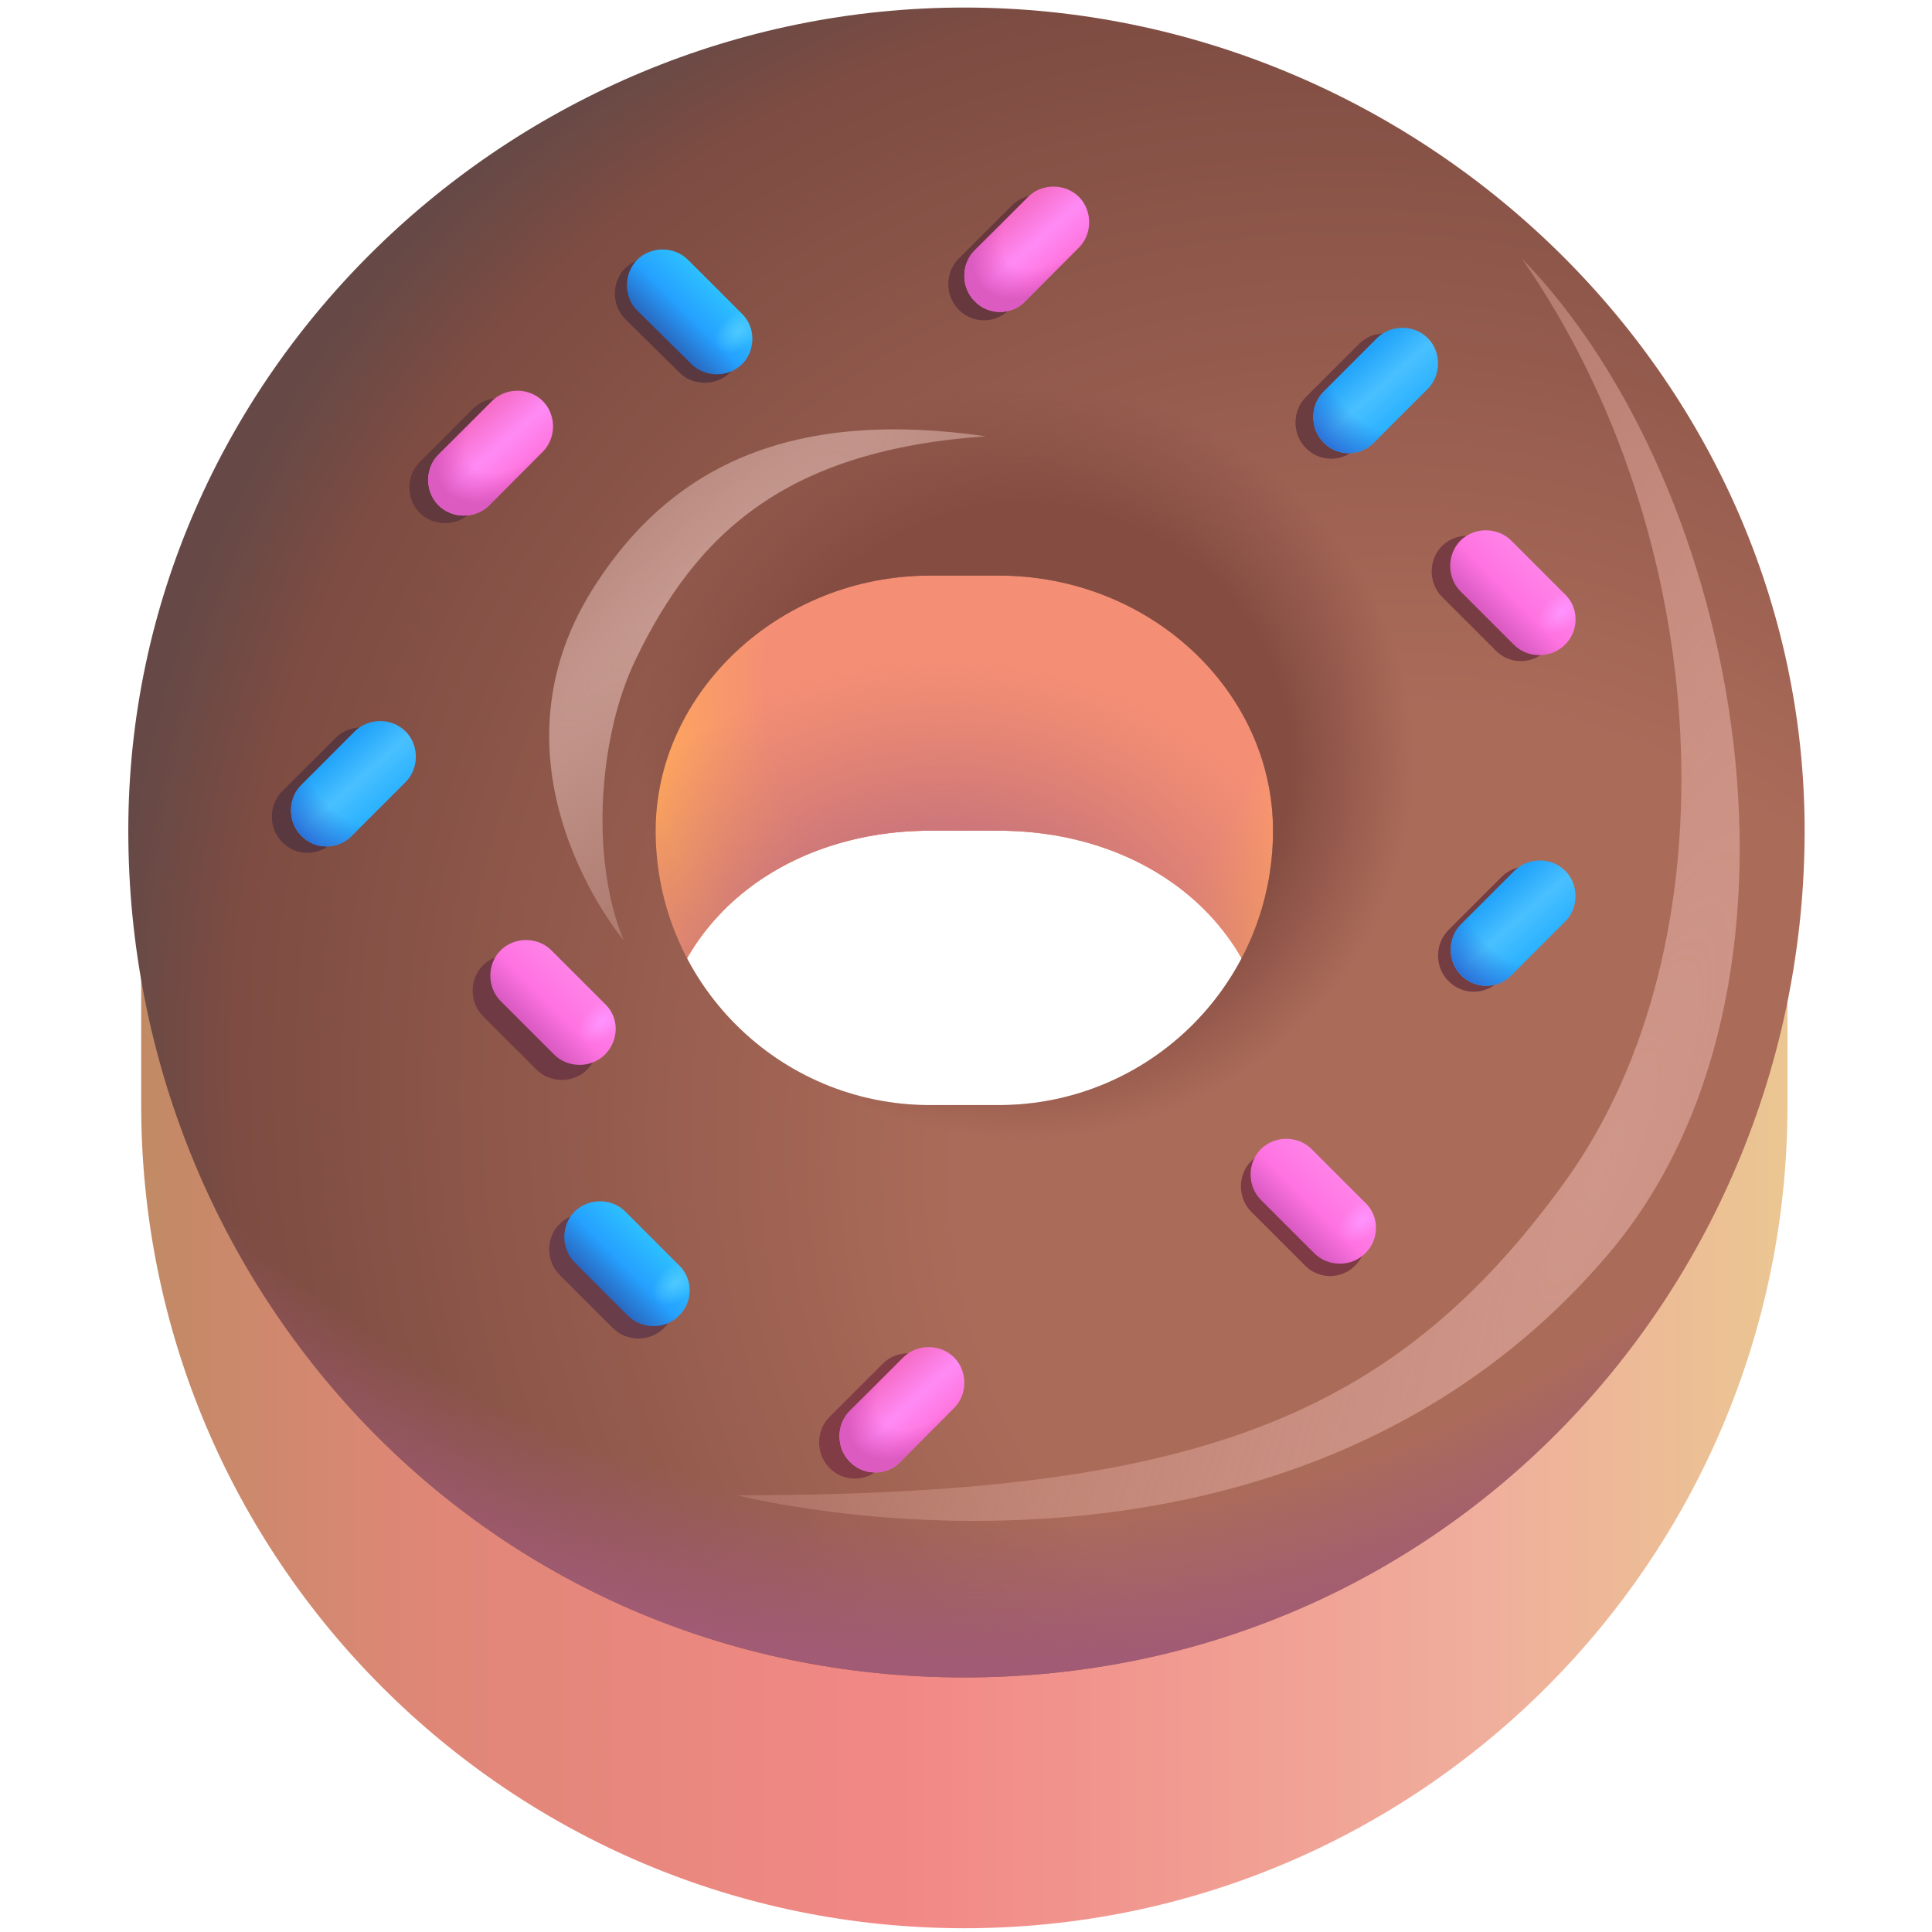 <svg width="512" height="512" viewBox="0 0 512 512" fill="none" xmlns="http://www.w3.org/2000/svg">
<path d="M461.341 220.143C431.347 135.431 350.452 74.714 255.56 74.714C160.668 74.714 79.773 135.431 49.778 220.143H37.417V292.857C37.417 413.381 135.036 511 255.56 511C376.084 511 473.703 413.381 473.703 292.857V220.143H461.341ZM337.363 286.313C337.363 326.487 304.824 359.027 264.649 359.027H246.471C206.296 359.027 173.756 326.487 173.756 286.313C173.756 246.138 206.296 220.143 246.471 220.143H264.649C304.824 220.143 337.363 246.138 337.363 286.313Z" fill="url(#paint0_linear_3_1122)"/>
<path d="M461.341 220.143C431.347 135.431 350.452 74.714 255.56 74.714C160.668 74.714 79.773 135.431 49.778 220.143H37.417V292.857C37.417 413.381 135.036 511 255.56 511C376.084 511 473.703 413.381 473.703 292.857V220.143H461.341ZM337.363 286.313C337.363 326.487 304.824 359.027 264.649 359.027H246.471C206.296 359.027 173.756 326.487 173.756 286.313C173.756 246.138 206.296 220.143 246.471 220.143H264.649C304.824 220.143 337.363 246.138 337.363 286.313Z" fill="url(#paint1_radial_3_1122)"/>
<path d="M461.341 220.143C431.347 135.431 350.452 74.714 255.56 74.714C160.668 74.714 79.773 135.431 49.778 220.143H37.417V292.857C37.417 413.381 135.036 511 255.56 511C376.084 511 473.703 413.381 473.703 292.857V220.143H461.341ZM337.363 286.313C337.363 326.487 304.824 359.027 264.649 359.027H246.471C206.296 359.027 173.756 326.487 173.756 286.313C173.756 246.138 206.296 220.143 246.471 220.143H264.649C304.824 220.143 337.363 246.138 337.363 286.313Z" fill="url(#paint2_radial_3_1122)"/>
<path d="M255.56 2C135.036 2 34 99.619 34 220.143C34 340.667 127.765 444.539 255.56 444.539C383.374 444.539 478.248 340.667 478.248 220.143C478.248 99.619 376.084 2 255.56 2V2ZM337.364 220.143C337.364 260.317 304.824 292.857 264.65 292.857H246.471C206.296 292.857 173.757 260.317 173.757 220.143C173.757 183.786 206.296 152.537 246.471 152.537H264.65C304.824 152.537 337.364 183.222 337.364 220.143Z" fill="url(#paint3_radial_3_1122)"/>
<path d="M255.56 2C135.036 2 34 99.619 34 220.143C34 340.667 127.765 444.539 255.56 444.539C383.374 444.539 478.248 340.667 478.248 220.143C478.248 99.619 376.084 2 255.56 2V2ZM337.364 220.143C337.364 260.317 304.824 292.857 264.65 292.857H246.471C206.296 292.857 173.757 260.317 173.757 220.143C173.757 183.786 206.296 152.537 246.471 152.537H264.65C304.824 152.537 337.364 183.222 337.364 220.143Z" fill="url(#paint4_radial_3_1122)"/>
<path d="M255.56 2C135.036 2 34 99.619 34 220.143C34 340.667 127.765 444.539 255.56 444.539C383.374 444.539 478.248 340.667 478.248 220.143C478.248 99.619 376.084 2 255.56 2V2ZM337.364 220.143C337.364 260.317 304.824 292.857 264.65 292.857H246.471C206.296 292.857 173.757 260.317 173.757 220.143C173.757 183.786 206.296 152.537 246.471 152.537H264.65C304.824 152.537 337.364 183.222 337.364 220.143Z" fill="url(#paint5_radial_3_1122)"/>
<g filter="url(#filter0_f_3_1122)">
<path d="M409.77 172.333C413.406 168.698 413.406 162.517 409.77 158.881L395.591 144.702C391.955 141.066 385.774 141.066 382.138 144.702C378.503 148.338 378.503 154.518 382.138 158.154L396.318 172.333C399.953 176.151 406.134 176.151 409.77 172.333Z" fill="#783C43"/>
</g>
<g filter="url(#filter1_f_3_1122)">
<path d="M383.829 259.954C380.194 256.318 380.194 250.137 383.829 246.501L398.009 232.322C401.644 228.686 407.825 228.686 411.461 232.322C415.096 235.958 415.096 242.139 411.461 245.774L397.281 259.954C393.646 263.771 387.465 263.771 383.829 259.954Z" fill="#733D42"/>
</g>
<g filter="url(#filter2_f_3_1122)">
<path d="M359.214 335.304C362.849 331.668 362.849 325.488 359.214 321.852L345.034 307.673C341.399 304.037 335.218 304.037 331.582 307.673C327.947 311.308 327.947 317.489 331.582 321.125L345.762 335.304C349.397 339.121 355.578 339.121 359.214 335.304Z" fill="#7E3B46"/>
</g>
<g filter="url(#filter3_f_3_1122)">
<path d="M219.804 388.986C216.169 385.35 216.169 379.169 219.804 375.534L233.984 361.354C237.619 357.719 243.8 357.719 247.436 361.354C251.072 364.99 251.072 371.171 247.436 374.806L233.257 388.986C229.621 392.803 223.44 392.803 219.804 388.986Z" fill="#823C46"/>
</g>
<path d="M414.678 170.898C411.042 174.533 404.862 174.533 401.226 170.898L387.047 156.718C383.411 153.083 383.411 146.902 387.047 143.266C390.682 139.63 396.863 139.63 400.499 143.266L414.678 157.445C418.496 161.081 418.496 167.262 414.678 170.898Z" fill="url(#paint6_linear_3_1122)"/>
<path d="M414.678 170.898C411.042 174.533 404.862 174.533 401.226 170.898L387.047 156.718C383.411 153.083 383.411 146.902 387.047 143.266C390.682 139.63 396.863 139.63 400.499 143.266L414.678 157.445C418.496 161.081 418.496 167.262 414.678 170.898Z" fill="url(#paint7_radial_3_1122)"/>
<g filter="url(#filter4_f_3_1122)">
<path d="M254.034 82.022C250.398 78.386 250.398 72.206 254.034 68.57L268.213 54.391C271.849 50.755 278.03 50.755 281.665 54.391C285.301 58.026 285.301 64.207 281.665 67.843L267.486 82.022C263.85 85.84 257.67 85.84 254.034 82.022V82.022Z" fill="#67383D"/>
</g>
<g filter="url(#filter5_f_3_1122)">
<path d="M346.052 118.706C342.416 115.071 342.416 108.89 346.052 105.254L360.231 91.075C363.867 87.439 370.048 87.439 373.683 91.075C377.319 94.711 377.319 100.891 373.683 104.527L359.504 118.706C355.868 122.524 349.688 122.524 346.052 118.706Z" fill="#6B3C40"/>
</g>
<path d="M258.286 79.805C254.651 76.169 254.651 69.988 258.286 66.352L272.466 52.173C276.101 48.537 282.282 48.537 285.918 52.173C289.554 55.809 289.554 61.989 285.918 65.625L271.738 79.805C268.103 83.622 261.922 83.622 258.286 79.805Z" fill="url(#paint8_linear_3_1122)"/>
<path d="M258.286 79.805C254.651 76.169 254.651 69.988 258.286 66.352L272.466 52.173C276.101 48.537 282.282 48.537 285.918 52.173C289.554 55.809 289.554 61.989 285.918 65.625L271.738 79.805C268.103 83.622 261.922 83.622 258.286 79.805Z" fill="url(#paint9_radial_3_1122)"/>
<g filter="url(#filter6_f_3_1122)">
<path d="M111.222 135.903C107.586 132.267 107.586 126.087 111.222 122.451L125.401 108.272C129.037 104.636 135.218 104.636 138.853 108.272C142.489 111.907 142.489 118.088 138.853 121.724L124.674 135.903C121.038 139.539 114.858 139.539 111.222 135.903V135.903Z" fill="#62393D"/>
</g>
<path d="M116.203 133.904C112.568 130.268 112.568 124.087 116.203 120.452L130.383 106.272C134.018 102.637 140.199 102.637 143.835 106.272C147.47 109.908 147.47 116.089 143.835 119.725L129.656 133.904C126.02 137.54 119.839 137.54 116.203 133.904V133.904Z" fill="url(#paint10_linear_3_1122)"/>
<path d="M116.203 133.904C112.568 130.268 112.568 124.087 116.203 120.452L130.383 106.272C134.018 102.637 140.199 102.637 143.835 106.272C147.47 109.908 147.47 116.089 143.835 119.725L129.656 133.904C126.02 137.54 119.839 137.54 116.203 133.904V133.904Z" fill="url(#paint11_radial_3_1122)"/>
<path d="M225.201 387.349C221.565 383.713 221.565 377.533 225.201 373.897L239.38 359.718C243.016 356.082 249.197 356.082 252.832 359.718C256.468 363.353 256.468 369.534 252.832 373.17L238.653 387.349C235.017 391.167 228.837 391.167 225.201 387.349Z" fill="url(#paint12_linear_3_1122)"/>
<path d="M225.201 387.349C221.565 383.713 221.565 377.533 225.201 373.897L239.38 359.718C243.016 356.082 249.197 356.082 252.832 359.718C256.468 363.353 256.468 369.534 252.832 373.17L238.653 387.349C235.017 391.167 228.837 391.167 225.201 387.349Z" fill="url(#paint13_radial_3_1122)"/>
<path d="M361.779 332.159C358.143 335.795 351.962 335.795 348.326 332.159L334.147 317.98C330.511 314.344 330.511 308.164 334.147 304.528C337.783 300.892 343.964 300.892 347.599 304.528L361.779 318.707C365.596 322.343 365.596 328.524 361.779 332.159Z" fill="url(#paint14_linear_3_1122)"/>
<path d="M361.779 332.159C358.143 335.795 351.962 335.795 348.326 332.159L334.147 317.98C330.511 314.344 330.511 308.164 334.147 304.528C337.783 300.892 343.964 300.892 347.599 304.528L361.779 318.707C365.596 322.343 365.596 328.524 361.779 332.159Z" fill="url(#paint15_radial_3_1122)"/>
<path d="M387.172 258.391C383.536 254.755 383.536 248.574 387.172 244.939L401.351 230.759C404.987 227.124 411.168 227.124 414.804 230.759C418.439 234.395 418.439 240.576 414.804 244.211L400.624 258.391C396.989 262.208 390.808 262.208 387.172 258.391Z" fill="url(#paint16_linear_3_1122)"/>
<path d="M387.172 258.391C383.536 254.755 383.536 248.574 387.172 244.939L401.351 230.759C404.987 227.124 411.168 227.124 414.804 230.759C418.439 234.395 418.439 240.576 414.804 244.211L400.624 258.391C396.989 262.208 390.808 262.208 387.172 258.391Z" fill="url(#paint17_radial_3_1122)"/>
<g filter="url(#filter7_f_3_1122)">
<path d="M175.901 351.992C172.265 355.628 166.085 355.628 162.449 351.992L148.27 337.813C144.634 334.177 144.634 327.997 148.27 324.361C151.905 320.725 158.086 320.725 161.722 324.361L175.901 338.54C179.719 342.176 179.719 348.357 175.901 351.992Z" fill="#693D49"/>
</g>
<path d="M179.902 348.72C176.266 352.355 170.086 352.355 166.45 348.72L152.271 334.54C148.635 330.905 148.635 324.724 152.271 321.088C155.906 317.453 162.087 317.453 165.723 321.088L179.902 335.268C183.72 338.903 183.72 345.084 179.902 348.72Z" fill="url(#paint18_linear_3_1122)"/>
<path d="M179.902 348.72C176.266 352.355 170.086 352.355 166.45 348.72L152.271 334.54C148.635 330.905 148.635 324.724 152.271 321.088C155.906 317.453 162.087 317.453 165.723 321.088L179.902 335.268C183.72 338.903 183.72 345.084 179.902 348.72Z" fill="url(#paint19_radial_3_1122)"/>
<g filter="url(#filter8_f_3_1122)">
<path d="M74.775 223.161C71.139 219.525 71.139 213.344 74.775 209.709L88.954 195.529C92.59 191.894 98.77 191.894 102.406 195.529C106.042 199.165 106.042 205.346 102.406 208.982L88.227 223.161C84.591 226.978 78.41 226.978 74.775 223.161Z" fill="#5A3840"/>
</g>
<g filter="url(#filter9_f_3_1122)">
<path d="M193.48 98.71C189.845 102.346 183.664 102.346 180.028 98.71L165.667 84.531C162.032 80.895 162.032 74.715 165.667 71.079C169.303 67.443 175.484 67.443 179.119 71.079L193.299 85.258C197.116 88.894 197.116 95.075 193.48 98.71V98.71Z" fill="#5A3840"/>
</g>
<path d="M196.679 96.474C193.043 100.11 186.863 100.11 183.227 96.474L168.866 82.295C165.23 78.659 165.23 72.478 168.866 68.843C172.502 65.207 178.682 65.207 182.318 68.843L196.497 83.022C200.315 86.658 200.315 92.838 196.679 96.474V96.474Z" fill="url(#paint20_linear_3_1122)"/>
<path d="M196.679 96.474C193.043 100.11 186.863 100.11 183.227 96.474L168.866 82.295C165.23 78.659 165.23 72.478 168.866 68.843C172.502 65.207 178.682 65.207 182.318 68.843L196.497 83.022C200.315 86.658 200.315 92.838 196.679 96.474V96.474Z" fill="url(#paint21_radial_3_1122)"/>
<path d="M79.846 221.452C76.211 217.816 76.211 211.635 79.846 208L94.026 193.82C97.661 190.185 103.842 190.185 107.478 193.82C111.114 197.456 111.114 203.637 107.478 207.273L93.299 221.452C89.663 225.269 83.482 225.269 79.846 221.452Z" fill="url(#paint22_linear_3_1122)"/>
<path d="M79.846 221.452C76.211 217.816 76.211 211.635 79.846 208L94.026 193.82C97.661 190.185 103.842 190.185 107.478 193.82C111.114 197.456 111.114 203.637 107.478 207.273L93.299 221.452C89.663 225.269 83.482 225.269 79.846 221.452Z" fill="url(#paint23_radial_3_1122)"/>
<path d="M350.744 117.234C347.108 113.598 347.108 107.417 350.744 103.782L364.923 89.602C368.559 85.967 374.74 85.967 378.375 89.602C382.011 93.238 382.011 99.419 378.375 103.054L364.196 117.234C360.56 121.051 354.38 121.051 350.744 117.234Z" fill="url(#paint24_linear_3_1122)"/>
<path d="M350.744 117.234C347.108 113.598 347.108 107.417 350.744 103.782L364.923 89.602C368.559 85.967 374.74 85.967 378.375 89.602C382.011 93.238 382.011 99.419 378.375 103.054L364.196 117.234C360.56 121.051 354.38 121.051 350.744 117.234Z" fill="url(#paint25_radial_3_1122)"/>
<g filter="url(#filter10_f_3_1122)">
<path d="M155.615 283.459C151.979 287.094 145.798 287.094 142.162 283.459L127.983 269.279C124.347 265.644 124.347 259.463 127.983 255.827C131.619 252.191 137.8 252.191 141.435 255.827L155.615 270.006C159.432 273.642 159.432 279.641 155.615 283.459V283.459Z" fill="#6F3A43"/>
</g>
<path d="M160.304 279.478C156.668 283.114 150.487 283.114 146.851 279.478L132.672 265.299C129.036 261.663 129.036 255.482 132.672 251.846C136.308 248.211 142.489 248.211 146.124 251.846L160.304 266.026C164.121 269.661 164.121 275.66 160.304 279.478V279.478Z" fill="url(#paint26_linear_3_1122)"/>
<path d="M160.304 279.478C156.668 283.114 150.487 283.114 146.851 279.478L132.672 265.299C129.036 261.663 129.036 255.482 132.672 251.846C136.308 248.211 142.489 248.211 146.124 251.846L160.304 266.026C164.121 269.661 164.121 275.66 160.304 279.478V279.478Z" fill="url(#paint27_radial_3_1122)"/>
<g filter="url(#filter11_f_3_1122)">
<path d="M156.995 156.227C127.073 203.928 165.23 249.12 165.23 249.12C156.122 226.742 158.94 194.584 168.356 174.987C184.753 140.812 208.695 119.306 261.249 115.616C211.53 108.526 178.464 122.015 156.995 156.227V156.227Z" fill="url(#paint28_radial_3_1122)"/>
</g>
<g filter="url(#filter12_f_3_1122)">
<path d="M425.985 332.632C339.636 433.741 195.335 396.257 195.335 396.257C315.459 396.257 368.795 376.624 414.623 313.308C460.451 249.992 454.398 141.739 403.261 68.461C462.342 129.25 486.247 262.062 425.985 332.632V332.632Z" fill="url(#paint29_radial_3_1122)"/>
</g>
<defs>
<filter id="filter0_f_3_1122" x="379.162" y="141.725" width="33.585" height="33.721" filterUnits="userSpaceOnUse" color-interpolation-filters="sRGB">
<feFlood flood-opacity="0" result="BackgroundImageFix"/>
<feBlend mode="normal" in="SourceGraphic" in2="BackgroundImageFix" result="shape"/>
<feGaussianBlur stdDeviation="0.125" result="effect1_foregroundBlur_3_1122"/>
</filter>
<filter id="filter1_f_3_1122" x="380.853" y="229.345" width="33.585" height="33.721" filterUnits="userSpaceOnUse" color-interpolation-filters="sRGB">
<feFlood flood-opacity="0" result="BackgroundImageFix"/>
<feBlend mode="normal" in="SourceGraphic" in2="BackgroundImageFix" result="shape"/>
<feGaussianBlur stdDeviation="0.125" result="effect1_foregroundBlur_3_1122"/>
</filter>
<filter id="filter2_f_3_1122" x="328.605" y="304.696" width="33.585" height="33.721" filterUnits="userSpaceOnUse" color-interpolation-filters="sRGB">
<feFlood flood-opacity="0" result="BackgroundImageFix"/>
<feBlend mode="normal" in="SourceGraphic" in2="BackgroundImageFix" result="shape"/>
<feGaussianBlur stdDeviation="0.125" result="effect1_foregroundBlur_3_1122"/>
</filter>
<filter id="filter3_f_3_1122" x="216.828" y="358.378" width="33.585" height="33.721" filterUnits="userSpaceOnUse" color-interpolation-filters="sRGB">
<feFlood flood-opacity="0" result="BackgroundImageFix"/>
<feBlend mode="normal" in="SourceGraphic" in2="BackgroundImageFix" result="shape"/>
<feGaussianBlur stdDeviation="0.125" result="effect1_foregroundBlur_3_1122"/>
</filter>
<filter id="filter4_f_3_1122" x="251.057" y="51.414" width="33.585" height="33.721" filterUnits="userSpaceOnUse" color-interpolation-filters="sRGB">
<feFlood flood-opacity="0" result="BackgroundImageFix"/>
<feBlend mode="normal" in="SourceGraphic" in2="BackgroundImageFix" result="shape"/>
<feGaussianBlur stdDeviation="0.125" result="effect1_foregroundBlur_3_1122"/>
</filter>
<filter id="filter5_f_3_1122" x="343.075" y="88.098" width="33.585" height="33.721" filterUnits="userSpaceOnUse" color-interpolation-filters="sRGB">
<feFlood flood-opacity="0" result="BackgroundImageFix"/>
<feBlend mode="normal" in="SourceGraphic" in2="BackgroundImageFix" result="shape"/>
<feGaussianBlur stdDeviation="0.125" result="effect1_foregroundBlur_3_1122"/>
</filter>
<filter id="filter6_f_3_1122" x="108.245" y="105.295" width="33.585" height="33.585" filterUnits="userSpaceOnUse" color-interpolation-filters="sRGB">
<feFlood flood-opacity="0" result="BackgroundImageFix"/>
<feBlend mode="normal" in="SourceGraphic" in2="BackgroundImageFix" result="shape"/>
<feGaussianBlur stdDeviation="0.125" result="effect1_foregroundBlur_3_1122"/>
</filter>
<filter id="filter7_f_3_1122" x="145.293" y="321.384" width="33.721" height="33.585" filterUnits="userSpaceOnUse" color-interpolation-filters="sRGB">
<feFlood flood-opacity="0" result="BackgroundImageFix"/>
<feBlend mode="normal" in="SourceGraphic" in2="BackgroundImageFix" result="shape"/>
<feGaussianBlur stdDeviation="0.125" result="effect1_foregroundBlur_3_1122"/>
</filter>
<filter id="filter8_f_3_1122" x="71.798" y="192.553" width="33.585" height="33.721" filterUnits="userSpaceOnUse" color-interpolation-filters="sRGB">
<feFlood flood-opacity="0" result="BackgroundImageFix"/>
<feBlend mode="normal" in="SourceGraphic" in2="BackgroundImageFix" result="shape"/>
<feGaussianBlur stdDeviation="0.125" result="effect1_foregroundBlur_3_1122"/>
</filter>
<filter id="filter9_f_3_1122" x="162.69" y="68.102" width="33.745" height="33.585" filterUnits="userSpaceOnUse" color-interpolation-filters="sRGB">
<feFlood flood-opacity="0" result="BackgroundImageFix"/>
<feBlend mode="normal" in="SourceGraphic" in2="BackgroundImageFix" result="shape"/>
<feGaussianBlur stdDeviation="0.125" result="effect1_foregroundBlur_3_1122"/>
</filter>
<filter id="filter10_f_3_1122" x="125.006" y="252.85" width="33.721" height="33.585" filterUnits="userSpaceOnUse" color-interpolation-filters="sRGB">
<feFlood flood-opacity="0" result="BackgroundImageFix"/>
<feBlend mode="normal" in="SourceGraphic" in2="BackgroundImageFix" result="shape"/>
<feGaussianBlur stdDeviation="0.125" result="effect1_foregroundBlur_3_1122"/>
</filter>
<filter id="filter11_f_3_1122" x="144.54" y="112.785" width="117.709" height="137.335" filterUnits="userSpaceOnUse" color-interpolation-filters="sRGB">
<feFlood flood-opacity="0" result="BackgroundImageFix"/>
<feBlend mode="normal" in="SourceGraphic" in2="BackgroundImageFix" result="shape"/>
<feGaussianBlur stdDeviation="0.5" result="effect1_foregroundBlur_3_1122"/>
</filter>
<filter id="filter12_f_3_1122" x="194.335" y="67.461" width="267.707" height="336.591" filterUnits="userSpaceOnUse" color-interpolation-filters="sRGB">
<feFlood flood-opacity="0" result="BackgroundImageFix"/>
<feBlend mode="normal" in="SourceGraphic" in2="BackgroundImageFix" result="shape"/>
<feGaussianBlur stdDeviation="0.5" result="effect1_foregroundBlur_3_1122"/>
</filter>
<linearGradient id="paint0_linear_3_1122" x1="29.473" y1="339.449" x2="480.52" y2="339.449" gradientUnits="userSpaceOnUse">
<stop stop-color="#BE8A63"/>
<stop offset="0.184" stop-color="#DF8777"/>
<stop offset="0.463" stop-color="#F28886"/>
<stop offset="0.804" stop-color="#F0AE9C"/>
<stop offset="1" stop-color="#EAC891"/>
</linearGradient>
<radialGradient id="paint1_radial_3_1122" cx="0" cy="0" r="1" gradientUnits="userSpaceOnUse" gradientTransform="translate(269.212 178.114) rotate(97.571) scale(181.092 166.601)">
<stop offset="0.405" stop-color="#F48F75"/>
<stop offset="0.599" stop-color="#FFA85B"/>
<stop offset="0.955" stop-color="#FFA85B" stop-opacity="0"/>
</radialGradient>
<radialGradient id="paint2_radial_3_1122" cx="0" cy="0" r="1" gradientUnits="userSpaceOnUse" gradientTransform="translate(249.888 269.007) rotate(90) scale(94.301 107.071)">
<stop offset="0.53" stop-color="#CD777A"/>
<stop offset="1" stop-color="#D47A70" stop-opacity="0"/>
</radialGradient>
<radialGradient id="paint3_radial_3_1122" cx="0" cy="0" r="1" gradientUnits="userSpaceOnUse" gradientTransform="translate(398.707 331.469) rotate(-135.234) scale(393.662 339.065)">
<stop offset="0.393" stop-color="#AB6B59"/>
<stop offset="0.912" stop-color="#7E4C42"/>
<stop offset="1" stop-color="#664946"/>
</radialGradient>
<radialGradient id="paint4_radial_3_1122" cx="0" cy="0" r="1" gradientUnits="userSpaceOnUse" gradientTransform="translate(271.467 201.964) rotate(88.698) scale(100.008 103.166)">
<stop offset="0.686" stop-color="#854D42"/>
<stop offset="1" stop-color="#844C43" stop-opacity="0"/>
</radialGradient>
<radialGradient id="paint5_radial_3_1122" cx="0" cy="0" r="1" gradientUnits="userSpaceOnUse" gradientTransform="translate(261.25 142.884) rotate(90) scale(326.078 354.482)">
<stop offset="0.791" stop-color="#A15B79" stop-opacity="0"/>
<stop offset="0.914" stop-color="#A15B75"/>
</radialGradient>
<linearGradient id="paint6_linear_3_1122" x1="393.046" y1="164.48" x2="407.261" y2="150.283" gradientUnits="userSpaceOnUse">
<stop stop-color="#D256BC"/>
<stop offset="0.501" stop-color="#FF73E1"/>
<stop offset="1" stop-color="#FF82E8"/>
</linearGradient>
<radialGradient id="paint7_radial_3_1122" cx="0" cy="0" r="1" gradientUnits="userSpaceOnUse" gradientTransform="translate(413.915 162.063) rotate(138.897) scale(7.345 4.706)">
<stop stop-color="#FF94FF"/>
<stop offset="1" stop-color="#FF94FF" stop-opacity="0"/>
</radialGradient>
<linearGradient id="paint8_linear_3_1122" x1="266.358" y1="58.808" x2="278.846" y2="73.006" gradientUnits="userSpaceOnUse">
<stop stop-color="#F66EC9"/>
<stop offset="0.499" stop-color="#FF8AF5"/>
<stop offset="1" stop-color="#FF72DB"/>
</linearGradient>
<radialGradient id="paint9_radial_3_1122" cx="0" cy="0" r="1" gradientUnits="userSpaceOnUse" gradientTransform="translate(279.701 57.081) rotate(135) scale(27.315 15.633)">
<stop offset="0.637" stop-color="#E55DC8" stop-opacity="0"/>
<stop offset="1" stop-color="#DB5BC1"/>
</radialGradient>
<linearGradient id="paint10_linear_3_1122" x1="124.275" y1="112.871" x2="136.709" y2="127.069" gradientUnits="userSpaceOnUse">
<stop stop-color="#F66EC9"/>
<stop offset="0.499" stop-color="#FF8AF5"/>
<stop offset="1" stop-color="#FF72DB"/>
</linearGradient>
<radialGradient id="paint11_radial_3_1122" cx="0" cy="0" r="1" gradientUnits="userSpaceOnUse" gradientTransform="translate(137.623 111.169) rotate(135.118) scale(27.259 15.601)">
<stop offset="0.637" stop-color="#E55DC8" stop-opacity="0"/>
<stop offset="1" stop-color="#DB5BC1"/>
</radialGradient>
<linearGradient id="paint12_linear_3_1122" x1="233.272" y1="366.353" x2="245.761" y2="380.55" gradientUnits="userSpaceOnUse">
<stop stop-color="#F66EC9"/>
<stop offset="0.499" stop-color="#FF8AF5"/>
<stop offset="1" stop-color="#FF72DB"/>
</linearGradient>
<radialGradient id="paint13_radial_3_1122" cx="0" cy="0" r="1" gradientUnits="userSpaceOnUse" gradientTransform="translate(246.597 364.644) rotate(135) scale(27.315 15.633)">
<stop offset="0.637" stop-color="#E55DC8" stop-opacity="0"/>
<stop offset="1" stop-color="#DB5BC1"/>
</radialGradient>
<linearGradient id="paint14_linear_3_1122" x1="340.146" y1="325.742" x2="354.362" y2="311.545" gradientUnits="userSpaceOnUse">
<stop stop-color="#D256BC"/>
<stop offset="0.501" stop-color="#FF73E1"/>
<stop offset="1" stop-color="#FF82E8"/>
</linearGradient>
<radialGradient id="paint15_radial_3_1122" cx="0" cy="0" r="1" gradientUnits="userSpaceOnUse" gradientTransform="translate(361.015 323.324) rotate(138.897) scale(7.345 4.706)">
<stop stop-color="#FF94FF"/>
<stop offset="1" stop-color="#FF94FF" stop-opacity="0"/>
</radialGradient>
<linearGradient id="paint16_linear_3_1122" x1="395.243" y1="237.394" x2="407.732" y2="251.592" gradientUnits="userSpaceOnUse">
<stop stop-color="#22A4FA"/>
<stop offset="0.499" stop-color="#49C0FF"/>
<stop offset="1" stop-color="#2AB1FF"/>
</linearGradient>
<radialGradient id="paint17_radial_3_1122" cx="0" cy="0" r="1" gradientUnits="userSpaceOnUse" gradientTransform="translate(408.586 235.698) rotate(133.986) scale(30.888 31.64)">
<stop offset="0.659" stop-color="#2A77DD" stop-opacity="0"/>
<stop offset="1" stop-color="#2B73DA"/>
</radialGradient>
<linearGradient id="paint18_linear_3_1122" x1="158.27" y1="342.284" x2="172.485" y2="328.087" gradientUnits="userSpaceOnUse">
<stop stop-color="#2A61B8"/>
<stop offset="0.501" stop-color="#25A1FF"/>
<stop offset="1" stop-color="#2DBFFF"/>
</linearGradient>
<radialGradient id="paint19_radial_3_1122" cx="0" cy="0" r="1" gradientUnits="userSpaceOnUse" gradientTransform="translate(179.139 339.867) rotate(138.897) scale(7.345 4.706)">
<stop stop-color="#4FC9FF"/>
<stop offset="1" stop-color="#50CBFF" stop-opacity="0"/>
</radialGradient>
<linearGradient id="paint20_linear_3_1122" x1="174.901" y1="90.057" x2="189.099" y2="75.86" gradientUnits="userSpaceOnUse">
<stop stop-color="#2A61B8"/>
<stop offset="0.501" stop-color="#25A1FF"/>
<stop offset="1" stop-color="#2DBFFF"/>
</linearGradient>
<radialGradient id="paint21_radial_3_1122" cx="0" cy="0" r="1" gradientUnits="userSpaceOnUse" gradientTransform="translate(195.752 87.639) rotate(138.918) scale(7.348 4.707)">
<stop stop-color="#4FC9FF"/>
<stop offset="1" stop-color="#50CBFF" stop-opacity="0"/>
</radialGradient>
<linearGradient id="paint22_linear_3_1122" x1="87.918" y1="200.474" x2="100.406" y2="214.671" gradientUnits="userSpaceOnUse">
<stop stop-color="#22A4FA"/>
<stop offset="0.499" stop-color="#49C0FF"/>
<stop offset="1" stop-color="#2AB1FF"/>
</linearGradient>
<radialGradient id="paint23_radial_3_1122" cx="0" cy="0" r="1" gradientUnits="userSpaceOnUse" gradientTransform="translate(101.252 198.774) rotate(133.986) scale(30.888 31.64)">
<stop offset="0.659" stop-color="#2A77DD" stop-opacity="0"/>
<stop offset="1" stop-color="#2B73DA"/>
</radialGradient>
<linearGradient id="paint24_linear_3_1122" x1="358.815" y1="96.237" x2="371.304" y2="110.435" gradientUnits="userSpaceOnUse">
<stop stop-color="#22A4FA"/>
<stop offset="0.499" stop-color="#49C0FF"/>
<stop offset="1" stop-color="#2AB1FF"/>
</linearGradient>
<radialGradient id="paint25_radial_3_1122" cx="0" cy="0" r="1" gradientUnits="userSpaceOnUse" gradientTransform="translate(372.171 94.534) rotate(133.986) scale(30.888 31.64)">
<stop offset="0.659" stop-color="#2A77DD" stop-opacity="0"/>
<stop offset="1" stop-color="#2B73DA"/>
</radialGradient>
<linearGradient id="paint26_linear_3_1122" x1="138.689" y1="273.043" x2="152.887" y2="258.845" gradientUnits="userSpaceOnUse">
<stop stop-color="#D256BC"/>
<stop offset="0.501" stop-color="#FF73E1"/>
<stop offset="1" stop-color="#FF82E8"/>
</linearGradient>
<radialGradient id="paint27_radial_3_1122" cx="0" cy="0" r="1" gradientUnits="userSpaceOnUse" gradientTransform="translate(159.558 270.625) rotate(138.897) scale(7.345 4.706)">
<stop stop-color="#FF94FF"/>
<stop offset="1" stop-color="#FF94FF" stop-opacity="0"/>
</radialGradient>
<radialGradient id="paint28_radial_3_1122" cx="0" cy="0" r="1" gradientUnits="userSpaceOnUse" gradientTransform="translate(186.247 155.382) rotate(47.09) scale(110.137 536.664)">
<stop stop-color="#C79A91"/>
<stop offset="1" stop-color="#C79A91" stop-opacity="0"/>
</radialGradient>
<radialGradient id="paint29_radial_3_1122" cx="0" cy="0" r="1" gradientUnits="userSpaceOnUse" gradientTransform="translate(423.712 312.181) rotate(-157.529) scale(274.187 1297.3)">
<stop stop-color="#CF9689"/>
<stop offset="1" stop-color="#D1988A" stop-opacity="0"/>
</radialGradient>
</defs>
</svg>
